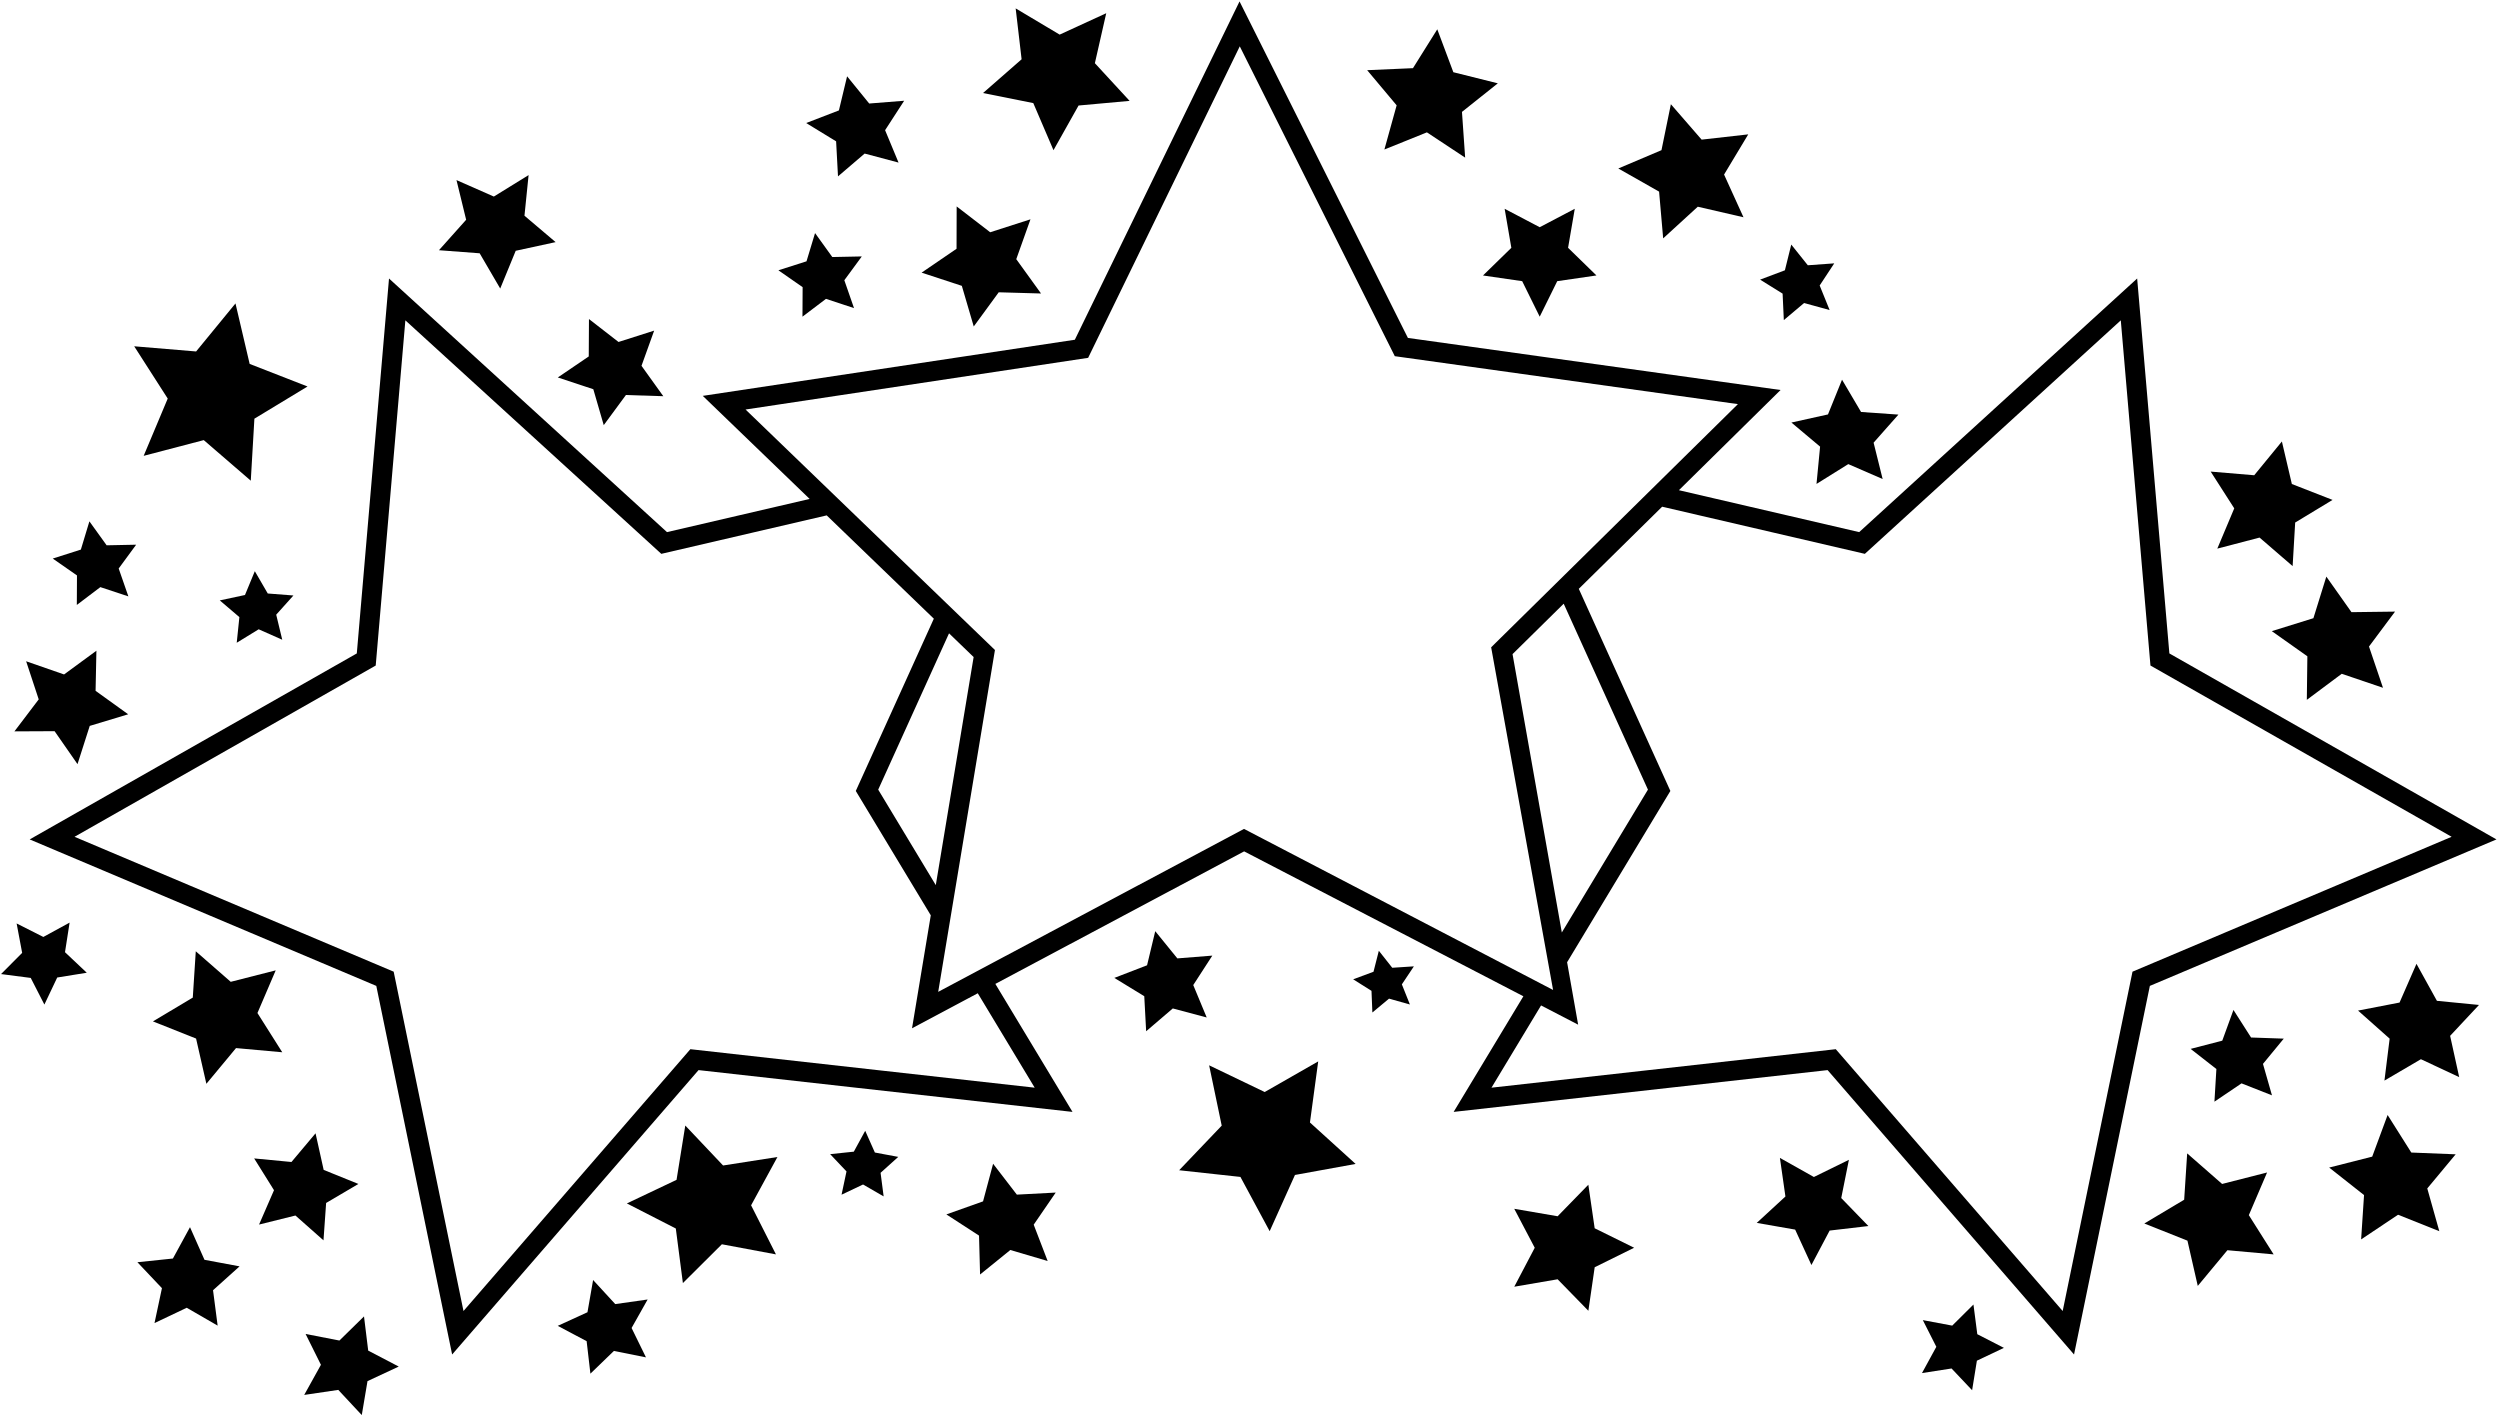<?xml version="1.0" encoding="UTF-8"?>
<svg xmlns="http://www.w3.org/2000/svg" xmlns:xlink="http://www.w3.org/1999/xlink" width="503pt" height="285pt" viewBox="0 0 503 285" version="1.1">
<g id="surface1">
<path style=" stroke:none;fill-rule:nonzero;fill:rgb(0%,0%,0%);fill-opacity:1;" d="M 502.289 168.891 L 436.477 131.469 L 429.996 56.035 L 374.066 107.062 L 337.797 98.629 L 358.25 78.469 L 283.27 67.992 L 249.395 0.285 L 216.258 68.355 L 141.395 79.648 L 162.902 100.387 L 134.199 107.062 L 78.27 56.035 L 71.789 131.469 L 5.973 168.891 L 75.711 198.363 L 90.969 272.523 L 140.547 215.305 L 215.789 223.715 L 200.262 197.961 L 250.32 171.297 L 306.504 200.449 L 292.473 223.715 L 367.715 215.305 L 417.297 272.523 L 432.551 198.363 Z M 208.18 218.84 L 138.902 211.098 L 93.254 263.777 L 79.207 195.5 L 14.996 168.363 L 75.594 133.906 L 81.559 64.453 L 133.055 111.434 L 166.332 103.695 L 187.887 124.48 L 172.184 159.141 L 187.273 184.16 L 183.5 206.891 L 196.727 199.844 Z M 190.945 127.426 L 195.895 132.199 L 188.281 178.086 L 176.695 158.875 Z M 250.297 166.777 L 188.766 199.562 L 200.184 130.781 L 150.004 82.395 L 218.934 71.996 L 249.441 9.324 L 280.633 71.664 L 349.668 81.309 L 300.02 130.238 L 312.48 199.18 Z M 314.617 121.465 L 331.566 158.875 L 314.238 187.617 L 304.324 131.609 Z M 415.012 263.777 L 369.359 211.098 L 300.086 218.84 L 310.062 202.293 L 317.523 206.164 L 315.301 193.605 L 336.078 159.141 L 317.652 118.473 L 334.422 101.949 L 375.207 111.434 L 426.703 64.453 L 432.672 133.906 L 493.266 168.363 L 429.059 195.5 L 415.012 263.777 "/>
<path style=" stroke:none;fill-rule:nonzero;fill:rgb(0%,0%,0%);fill-opacity:1;" d="M 28.906 91.715 L 40.996 88.551 L 50.457 96.715 L 51.184 84.238 L 61.875 77.762 L 50.23 73.219 L 47.379 61.051 L 39.457 70.715 L 27 69.672 L 33.746 80.191 L 28.906 91.715 "/>
<path style=" stroke:none;fill-rule:nonzero;fill:rgb(0%,0%,0%);fill-opacity:1;" d="M 145.484 234.496 L 137.879 226.457 L 136.121 237.383 L 126.125 242.129 L 135.973 247.176 L 137.398 258.152 L 145.242 250.348 L 156.121 252.383 L 151.121 242.508 L 156.422 232.789 L 145.484 234.496 "/>
<path style=" stroke:none;fill-rule:nonzero;fill:rgb(0%,0%,0%);fill-opacity:1;" d="M 265.223 213.555 L 254.457 219.715 L 243.277 214.34 L 245.809 226.48 L 237.242 235.453 L 249.574 236.797 L 255.457 247.715 L 260.547 236.402 L 272.75 234.184 L 263.562 225.848 L 265.223 213.555 "/>
<path style=" stroke:none;fill-rule:nonzero;fill:rgb(0%,0%,0%);fill-opacity:1;" d="M 195.918 65.684 L 200.945 58.809 L 209.457 59.051 L 204.473 52.145 L 207.332 44.125 L 199.227 46.73 L 192.48 41.535 L 192.457 50.051 L 185.426 54.855 L 193.52 57.512 L 195.918 65.684 "/>
<path style=" stroke:none;fill-rule:nonzero;fill:rgb(0%,0%,0%);fill-opacity:1;" d="M 298.379 55.426 L 306.262 56.57 L 309.789 63.715 L 313.316 56.57 L 321.203 55.422 L 315.496 49.859 L 316.844 42.008 L 309.789 45.715 L 302.734 42.008 L 304.082 49.863 L 298.379 55.426 "/>
<path style=" stroke:none;fill-rule:nonzero;fill:rgb(0%,0%,0%);fill-opacity:1;" d="M 360.43 85.016 L 366.203 89.863 L 365.48 97.367 L 371.875 93.379 L 378.789 96.383 L 376.969 89.066 L 381.965 83.418 L 374.445 82.891 L 370.617 76.395 L 367.789 83.383 L 360.43 85.016 "/>
<path style=" stroke:none;fill-rule:nonzero;fill:rgb(0%,0%,0%);fill-opacity:1;" d="M 372 233.355 L 364.953 236.812 L 358.117 232.969 L 359.227 240.734 L 353.457 246.047 L 361.184 247.395 L 364.457 254.523 L 368.125 247.59 L 375.918 246.68 L 370.457 241.047 L 372 233.355 "/>
<path style=" stroke:none;fill-rule:nonzero;fill:rgb(0%,0%,0%);fill-opacity:1;" d="M 449.371 203.199 L 447.121 209.383 L 440.754 211.035 L 445.938 215.086 L 445.543 221.656 L 450.996 217.973 L 457.121 220.383 L 455.309 214.055 L 459.492 208.973 L 452.914 208.746 L 449.371 203.199 "/>
<path style=" stroke:none;fill-rule:nonzero;fill:rgb(0%,0%,0%);fill-opacity:1;" d="M 446.121 110.383 L 454.625 108.16 L 461.277 113.902 L 461.789 105.133 L 469.309 100.582 L 461.121 97.383 L 459.117 88.824 L 453.547 95.621 L 444.789 94.883 L 449.531 102.281 L 446.121 110.383 "/>
<path style=" stroke:none;fill-rule:nonzero;fill:rgb(0%,0%,0%);fill-opacity:1;" d="M 46.422 197.543 L 39.391 191.398 L 38.789 200.715 L 30.77 205.504 L 39.449 208.957 L 41.523 218.062 L 47.488 210.875 L 56.789 211.715 L 51.797 203.82 L 55.473 195.234 L 46.422 197.543 "/>
<path style=" stroke:none;fill-rule:nonzero;fill:rgb(0%,0%,0%);fill-opacity:1;" d="M 65.617 242.035 L 72.109 238.211 L 65.121 235.383 L 63.488 228.023 L 58.641 233.793 L 51.137 233.074 L 55.129 239.469 L 52.121 246.383 L 59.441 244.562 L 65.086 249.559 L 65.617 242.035 "/>
<path style=" stroke:none;fill-rule:nonzero;fill:rgb(0%,0%,0%);fill-opacity:1;" d="M 123.789 262.383 L 119.332 257.539 L 118.199 264.023 L 112.215 266.762 L 118.031 269.844 L 118.789 276.383 L 123.52 271.805 L 129.969 273.102 L 127.074 267.191 L 130.305 261.457 L 123.789 262.383 "/>
<path style=" stroke:none;fill-rule:nonzero;fill:rgb(0%,0%,0%);fill-opacity:1;" d="M 121.473 85.539 L 125.934 79.48 L 133.457 79.715 L 129.07 73.602 L 131.617 66.52 L 124.445 68.805 L 118.5 64.191 L 118.457 71.715 L 112.23 75.945 L 119.375 78.312 L 121.473 85.539 "/>
<path style=" stroke:none;fill-rule:nonzero;fill:rgb(0%,0%,0%);fill-opacity:1;" d="M 319.574 238.367 L 313.395 244.711 L 304.668 243.211 L 308.789 251.051 L 304.672 258.887 L 313.395 257.391 L 319.578 263.73 L 320.852 254.969 L 328.789 251.047 L 320.848 247.129 L 319.574 238.367 "/>
<path style=" stroke:none;fill-rule:nonzero;fill:rgb(0%,0%,0%);fill-opacity:1;" d="M 397.059 262.469 L 392.789 266.715 L 386.871 265.605 L 389.59 270.977 L 386.703 276.262 L 392.656 275.34 L 396.789 279.715 L 397.75 273.77 L 403.188 271.191 L 397.832 268.441 L 397.059 262.469 "/>
<path style=" stroke:none;fill-rule:nonzero;fill:rgb(0%,0%,0%);fill-opacity:1;" d="M 456.137 235.902 L 447.09 238.211 L 440.059 232.062 L 439.457 241.383 L 431.438 246.168 L 440.113 249.621 L 442.191 258.727 L 448.156 251.543 L 457.457 252.383 L 452.465 244.488 L 456.137 235.902 "/>
<path style=" stroke:none;fill-rule:nonzero;fill:rgb(0%,0%,0%);fill-opacity:1;" d="M 358.906 64.402 L 362.98 60.969 L 368.121 62.383 L 366.117 57.441 L 369.051 52.988 L 363.73 53.371 L 360.402 49.207 L 359.121 54.383 L 354.133 56.262 L 358.66 59.078 L 358.906 64.402 "/>
<path style=" stroke:none;fill-rule:nonzero;fill:rgb(0%,0%,0%);fill-opacity:1;" d="M 161.457 63.715 L 166.188 60.129 L 171.828 61.992 L 169.879 56.383 L 173.395 51.594 L 167.457 51.715 L 163.988 46.895 L 162.27 52.578 L 156.613 54.383 L 161.488 57.777 L 161.457 63.715 "/>
<path style=" stroke:none;fill-rule:nonzero;fill:rgb(0%,0%,0%);fill-opacity:1;" d="M 14.004 185.629 L 8.719 188.516 L 3.344 185.797 L 4.457 191.715 L 0.211 195.984 L 6.184 196.758 L 8.93 202.117 L 11.512 196.676 L 17.457 195.715 L 13.078 191.582 L 14.004 185.629 "/>
<path style=" stroke:none;fill-rule:nonzero;fill:rgb(0%,0%,0%);fill-opacity:1;" d="M 15.457 121.715 L 20.191 118.129 L 25.828 119.992 L 23.879 114.383 L 27.395 109.594 L 21.457 109.715 L 17.988 104.895 L 16.27 110.578 L 10.613 112.383 L 15.488 115.777 L 15.457 121.715 "/>
<path style=" stroke:none;fill-rule:nonzero;fill:rgb(0%,0%,0%);fill-opacity:1;" d="M 204.59 240.359 L 199.812 234.148 L 197.789 241.715 L 190.41 244.34 L 196.98 248.602 L 197.191 256.43 L 203.277 251.5 L 210.789 253.715 L 207.98 246.406 L 212.41 239.945 L 204.59 240.359 "/>
<path style=" stroke:none;fill-rule:nonzero;fill:rgb(0%,0%,0%);fill-opacity:1;" d="M 280.121 194.715 L 277.422 191.293 L 276.348 195.52 L 272.258 197.035 L 275.945 199.359 L 276.121 203.715 L 279.473 200.926 L 283.672 202.105 L 282.055 198.055 L 284.473 194.43 L 280.121 194.715 "/>
<path style=" stroke:none;fill-rule:nonzero;fill:rgb(0%,0%,0%);fill-opacity:1;" d="M 465.457 124.383 L 457.086 126.984 L 464.242 132.047 L 464.133 140.809 L 471.156 135.566 L 479.457 138.383 L 476.641 130.082 L 481.883 123.055 L 473.117 123.168 L 468.059 116.012 L 465.457 124.383 "/>
<path style=" stroke:none;fill-rule:nonzero;fill:rgb(0%,0%,0%);fill-opacity:1;" d="M 10.984 147.113 L 15.594 153.746 L 18.055 146.051 L 25.789 143.715 L 19.23 138.996 L 19.398 130.922 L 12.887 135.699 L 5.258 133.047 L 7.789 140.715 L 2.906 147.152 L 10.984 147.113 "/>
<path style=" stroke:none;fill-rule:nonzero;fill:rgb(0%,0%,0%);fill-opacity:1;" d="M 53.871 119.41 L 51.27 114.922 L 49.289 119.715 L 44.219 120.801 L 48.164 124.164 L 47.629 129.324 L 52.047 126.613 L 56.789 128.715 L 55.574 123.672 L 59.039 119.812 L 53.871 119.41 "/>
<path style=" stroke:none;fill-rule:nonzero;fill:rgb(0%,0%,0%);fill-opacity:1;" d="M 490.309 201.367 L 486.195 193.922 L 482.789 201.715 L 474.438 203.328 L 480.797 208.977 L 479.75 217.414 L 487.086 213.113 L 494.789 216.715 L 492.965 208.41 L 498.773 202.195 L 490.309 201.367 "/>
<path style=" stroke:none;fill-rule:nonzero;fill:rgb(0%,0%,0%);fill-opacity:1;" d="M 485.152 231.891 L 480.387 224.336 L 477.289 232.715 L 468.629 234.914 L 475.645 240.449 L 475.059 249.367 L 482.492 244.406 L 490.789 247.715 L 488.367 239.113 L 494.082 232.246 L 485.152 231.891 "/>
<path style=" stroke:none;fill-rule:nonzero;fill:rgb(0%,0%,0%);fill-opacity:1;" d="M 278.539 30.082 L 287.094 26.629 L 294.789 31.715 L 294.148 22.512 L 301.363 16.766 L 292.414 14.531 L 289.18 5.895 L 284.289 13.715 L 275.074 14.121 L 281.004 21.191 L 278.539 30.082 "/>
<path style=" stroke:none;fill-rule:nonzero;fill:rgb(0%,0%,0%);fill-opacity:1;" d="M 334.629 47.961 L 341.594 41.59 L 350.789 43.715 L 346.883 35.121 L 351.746 27.035 L 342.367 28.094 L 336.18 20.969 L 334.289 30.215 L 325.602 33.898 L 333.809 38.555 L 334.629 47.961 "/>
<path style=" stroke:none;fill-rule:nonzero;fill:rgb(0%,0%,0%);fill-opacity:1;" d="M 168.605 35.488 L 173.969 30.898 L 180.789 32.715 L 178.082 26.195 L 181.918 20.27 L 174.883 20.828 L 170.434 15.352 L 168.789 22.215 L 162.203 24.754 L 168.227 28.438 L 168.605 35.488 "/>
<path style=" stroke:none;fill-rule:nonzero;fill:rgb(0%,0%,0%);fill-opacity:1;" d="M 240.082 198.195 L 243.918 192.27 L 236.883 192.828 L 232.434 187.352 L 230.789 194.215 L 224.203 196.754 L 230.227 200.438 L 230.605 207.488 L 235.969 202.898 L 242.789 204.715 L 240.082 198.195 "/>
<path style=" stroke:none;fill-rule:nonzero;fill:rgb(0%,0%,0%);fill-opacity:1;" d="M 207.898 20.742 L 211.961 30.219 L 217.008 21.23 L 227.277 20.297 L 220.289 12.715 L 222.574 2.66 L 213.203 6.965 L 204.352 1.688 L 205.547 11.926 L 197.789 18.715 L 207.898 20.742 "/>
<path style=" stroke:none;fill-rule:nonzero;fill:rgb(0%,0%,0%);fill-opacity:1;" d="M 96.508 50.961 L 100.645 58.055 L 103.762 50.457 L 111.789 48.715 L 105.523 43.402 L 106.352 35.23 L 99.363 39.547 L 91.844 36.234 L 93.789 44.215 L 88.316 50.344 L 96.508 50.961 "/>
<path style=" stroke:none;fill-rule:nonzero;fill:rgb(0%,0%,0%);fill-opacity:1;" d="M 73.238 264.863 L 68.289 269.715 L 61.484 268.391 L 64.57 274.598 L 61.207 280.66 L 68.062 279.645 L 72.789 284.715 L 73.941 277.879 L 80.227 274.953 L 74.082 271.742 L 73.238 264.863 "/>
<path style=" stroke:none;fill-rule:nonzero;fill:rgb(0%,0%,0%);fill-opacity:1;" d="M 41.141 253.473 L 38.227 246.906 L 34.789 253.215 L 27.645 253.961 L 32.582 259.18 L 31.086 266.203 L 37.57 263.121 L 43.789 266.715 L 42.863 259.594 L 48.203 254.789 L 41.141 253.473 "/>
<path style=" stroke:none;fill-rule:nonzero;fill:rgb(0%,0%,0%);fill-opacity:1;" d="M 176.023 231.887 L 174.078 227.512 L 171.789 231.715 L 167.027 232.215 L 170.316 235.691 L 169.32 240.375 L 173.645 238.32 L 177.789 240.715 L 177.172 235.969 L 180.73 232.766 L 176.023 231.887 "/>
</g>
</svg>
